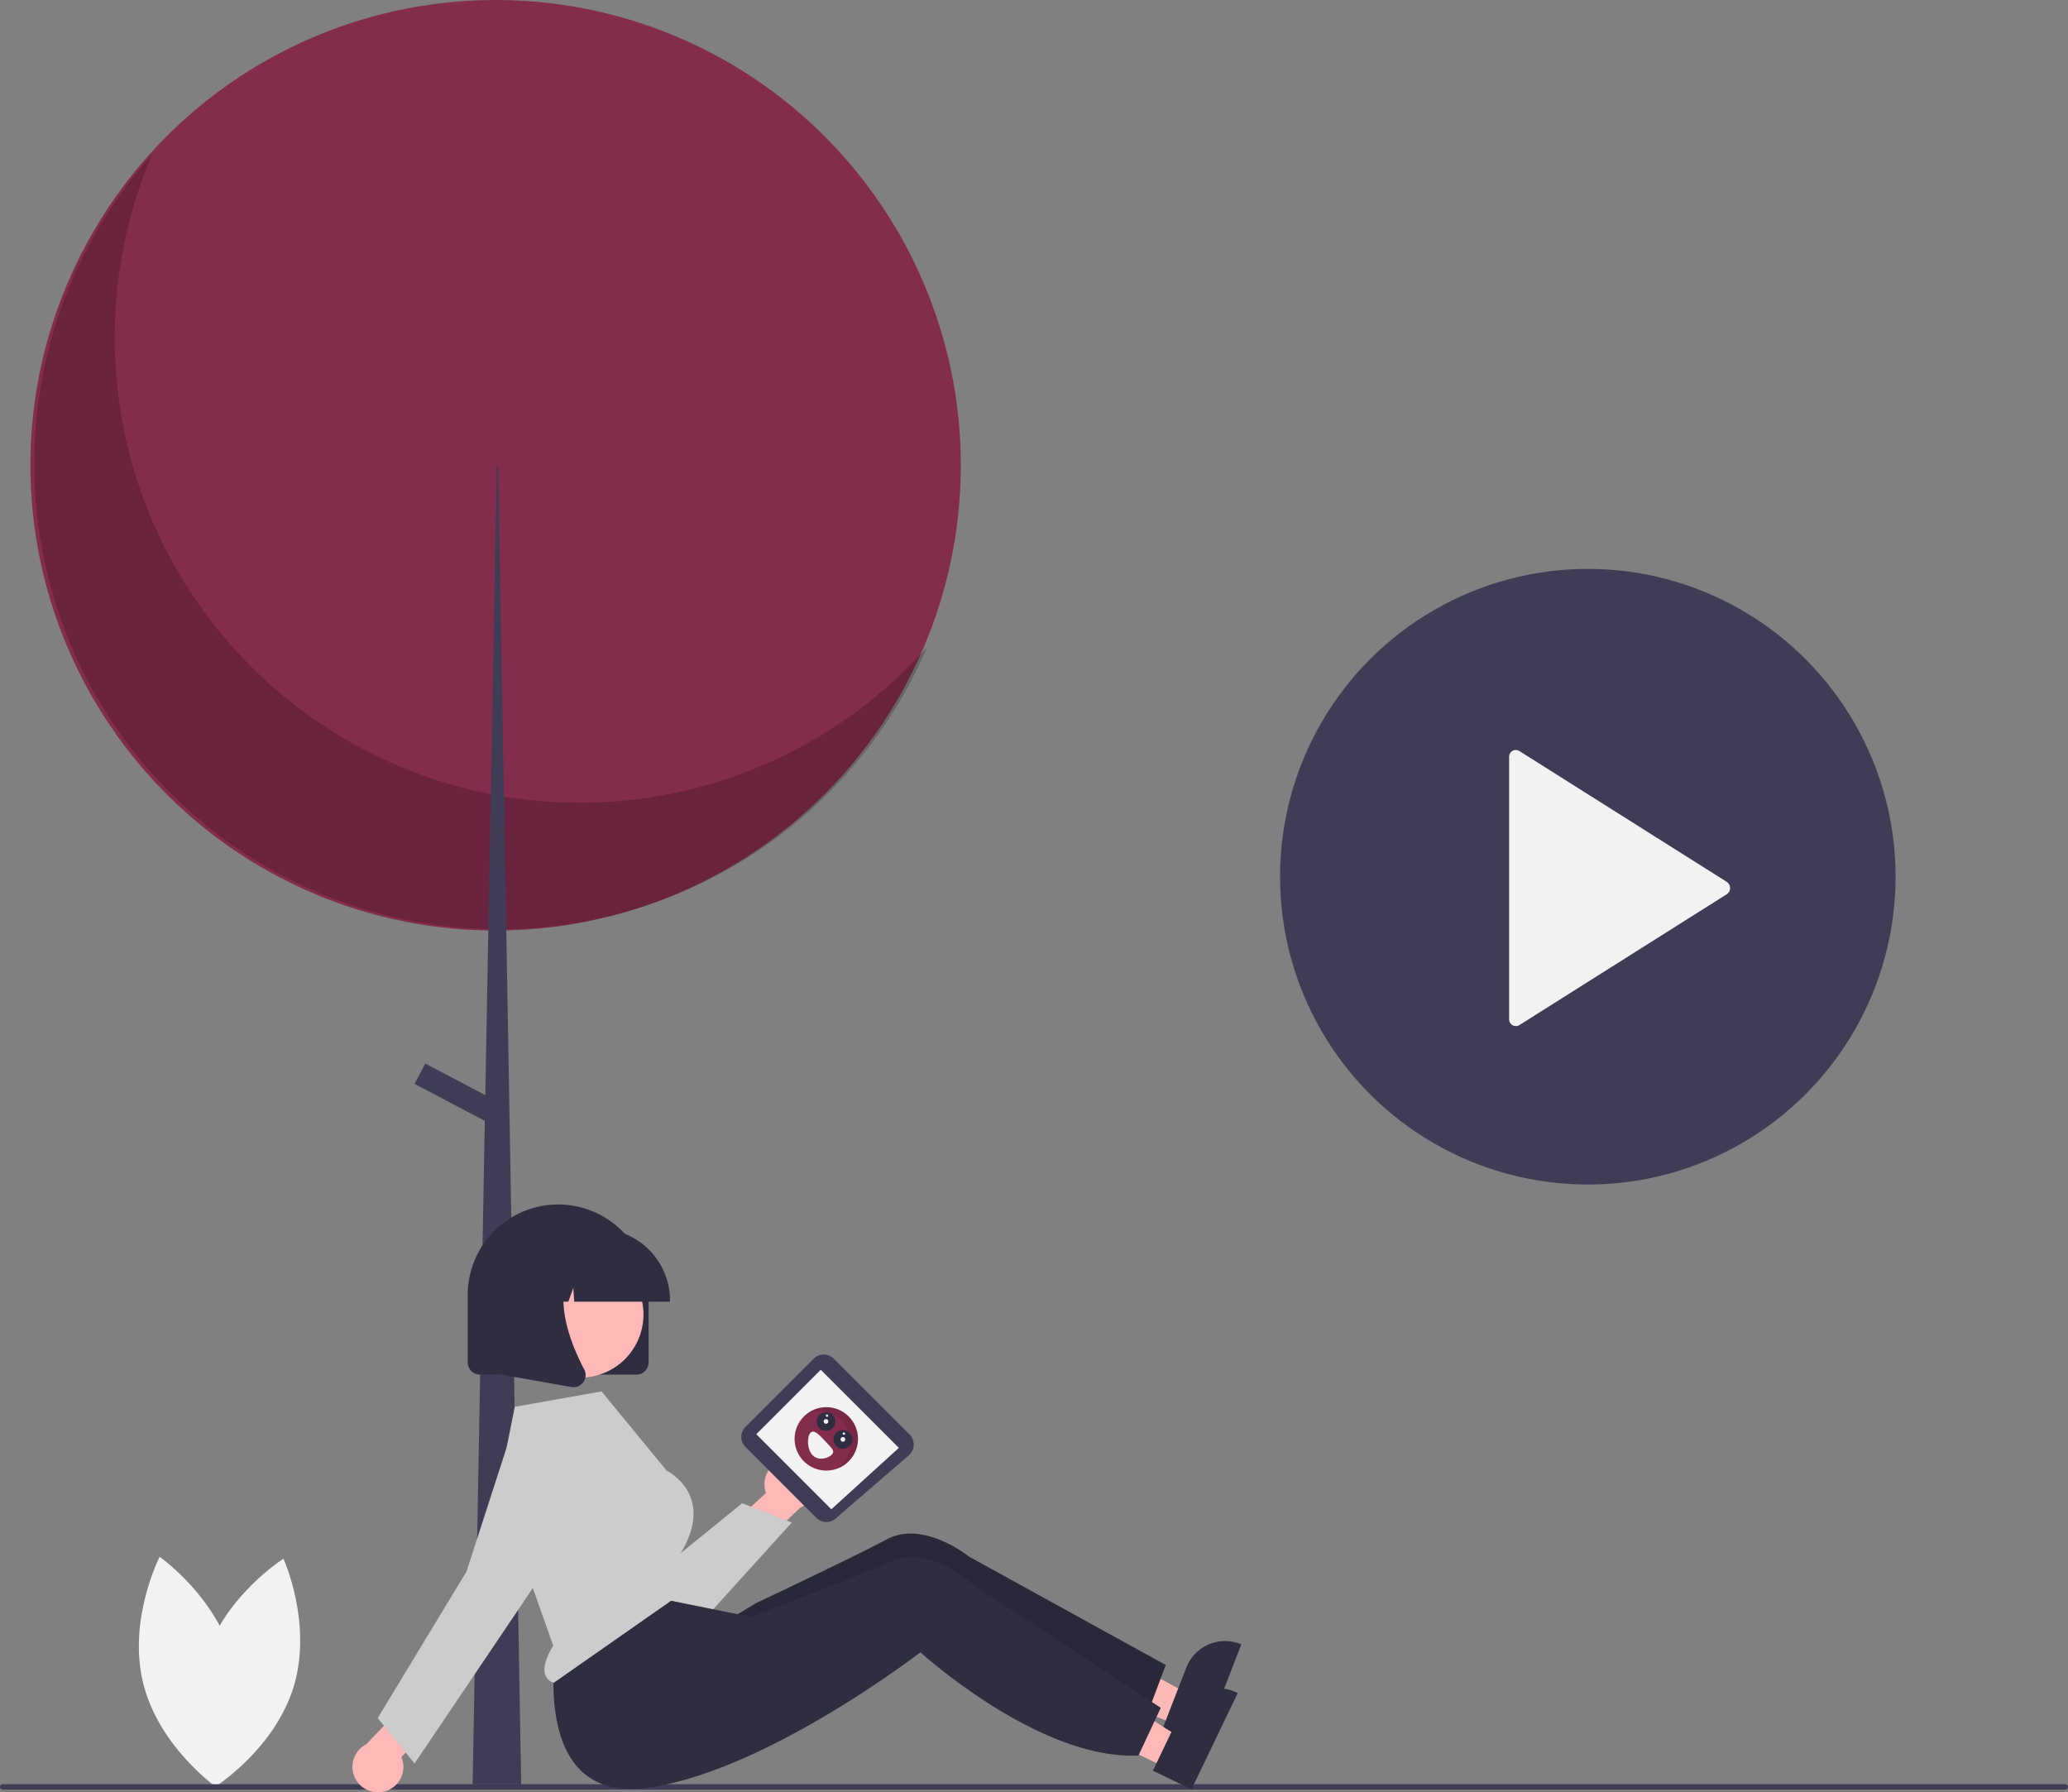 <svg id="bbb60ac6-49e8-43f4-8a0f-978884ae8ca0" data-name="Layer 1" xmlns="http://www.w3.org/2000/svg" width="766" height="663.78" viewBox="0 0 766 663.78"><rect x="0" y="0" width="766" height="663.78" fill="#808080" stroke="none"/><path d="M292.871,732.648c-6.979,23.313,3.852,47.148,3.852,47.148s22.147-13.963,29.126-37.276-3.852-47.148-3.852-47.148S299.85,709.335,292.871,732.648Z" transform="translate(-217 -118.11)" fill="#f2f2f2"/><path d="M303.467,733.279c5.874,23.616-6.068,46.915-6.068,46.915s-21.465-14.99-27.339-38.606,6.068-46.915,6.068-46.915S297.594,709.663,303.467,733.279Z" transform="translate(-217 -118.11)" fill="#f2f2f2"/><polygon points="435.535 638.619 439.977 627.192 398.017 604.619 391.461 621.484 435.535 638.619" fill="#ffb8b8"/><path d="M676.337,726.92a15.379,15.379,0,0,0-19.915,8.766l-2.997,7.703-4.62,11.89-1.129,2.915,14.806,5.76,14.321-36.849Z" transform="translate(-217 -118.11)" fill="#2f2e41"/><path d="M648.806,734.738l-1.932,5.124-4.822,12.788-.116.32c-12.285,1.578-25.752-1.516-38.209-6.323a155.312,155.312,0,0,1-14.624-6.526c-7.044-3.559-13.352-7.316-18.383-10.529-7.576-4.862-12.26-8.513-12.26-8.513s-1.238,1.118-3.477,3.036c-3.002,2.568-7.798,6.578-13.873,11.299q-3.476,2.72-7.465,5.69c-19.601,14.539-44.756-24.256-44.756-24.256s7.075-4.504,8.923-5.379c5.951-2.816,19.932-9.459,31.994-15.363,6.214-3.046,11.912-5.903,15.737-7.932,13.546-7.212,30.384,6.435,30.384,6.435Z" transform="translate(-217 -118.11)" fill="#2f2e41"/><path d="M648.806,734.738l-1.932,5.124-4.822,12.788-.116.32c-12.285,1.578-25.752-1.516-38.209-6.323a155.312,155.312,0,0,1-14.624-6.526c-7.044-3.559-13.352-7.316-18.383-10.529-7.576-4.862-12.26-8.513-12.26-8.513s-1.238,1.118-3.477,3.036c-3.002,2.568-7.798,6.578-13.873,11.299q-3.476,2.72-7.465,5.69c-19.601,14.539-44.756-24.256-44.756-24.256s7.075-4.504,8.923-5.379c5.951-2.816,19.932-9.459,31.994-15.363,6.214-3.046,11.912-5.903,15.737-7.932,13.546-7.212,30.384,6.435,30.384,6.435Z" transform="translate(-217 -118.11)" opacity="0.14"/><circle cx="183.579" cy="172.312" r="172.312" fill="#842c4b"/><path d="M273.349,175.331A172.325,172.325,0,0,0,560.472,357.701,172.327,172.327,0,1,1,273.349,175.331Z" transform="translate(-217 -118.11)" opacity="0.2" style="isolation:isolate"/><polygon points="184.052 172.311 184.526 172.311 193.047 660.843 175.058 660.843 184.052 172.311" fill="#3f3d56"/><rect x="382.523" y="507.155" width="8.521" height="32.19" transform="translate(-473.406 503.628) rotate(-62.234)" fill="#3f3d56"/><path d="M982,780.898H218a1,1,0,0,1,0-2H982a1,1,0,0,1,0,2Z" transform="translate(-217 -118.11)" fill="#3f3d56"/><path d="M452.746,627.187h-58a4.505,4.505,0,0,1-4.5-4.5v-25a33.5,33.5,0,0,1,67,0v25A4.505,4.505,0,0,1,452.746,627.187Z" transform="translate(-217 -118.11)" fill="#2f2e41"/><path d="M507.904,658.588a9.377,9.377,0,0,0-7.186,12.454l-15.772,14.506,6.478,11.734,21.985-20.798a9.428,9.428,0,0,0-5.505-17.897Z" transform="translate(-217 -118.11)" fill="#ffb8b8"/><path d="M460.448,724.54q-1.069,0-2.14-.092A25.199,25.199,0,0,1,438.01,710.892l-25.267-48.633a13.954,13.954,0,0,1,24.13-13.965l23.311,52.304,31.719-25.772,18.366,7.149-31.016,34.242A25.485,25.485,0,0,1,460.448,724.54Z" transform="translate(-217 -118.11)" fill="#ccc"/><path d="M553.913,649.395l-28.102-28.102a5.242,5.242,0,0,0-7.413,0l-25.28,25.28a5.242,5.242,0,0,0,0,7.413l26.256,26.256a5.242,5.242,0,0,0,7.133.26l27.125-23.435a5.242,5.242,0,0,0,.54-7.393Q554.049,649.53,553.913,649.395Z" transform="translate(-217 -118.11)" fill="#3f3d56"/><polygon points="332.935 536.213 304.009 507.288 280.138 531.159 307.941 558.961 332.935 536.213" fill="#f2f2f2"/><circle cx="306.06" cy="532.886" r="11.746" fill="#842c4b"/><path d="M528.288,661.007a11.746,11.746,0,0,0-11.966-19.632,11.746,11.746,0,1,1,10.66,20.693A11.83,11.83,0,0,0,528.288,661.007Z" transform="translate(-217 -118.11)" opacity="0.1" style="isolation:isolate"/><path d="M517.285,648.662c-1.401,1.316-1.475,6.054.664,8.33s5.681,1.229,7.081-.087.13-2.403-2.009-4.679S518.686,647.345,517.285,648.662Z" transform="translate(-217 -118.11)" fill="#f2f2f2"/><circle cx="312.209" cy="533.077" r="3.48" fill="#2f2e41"/><circle cx="305.953" cy="526.419" r="3.48" fill="#2f2e41"/><circle cx="312.209" cy="533.077" r="0.87" fill="#f2f2f2"/><circle cx="312.584" cy="530.935" r="0.435" fill="#f2f2f2"/><circle cx="306.328" cy="524.277" r="0.435" fill="#f2f2f2"/><circle cx="305.953" cy="526.419" r="0.87" fill="#f2f2f2"/><polygon points="431.99 654.69 437.297 643.639 397.196 617.909 389.363 634.22 431.99 654.69" fill="#ffb8b8"/><path d="M675.012,744.908a15.379,15.379,0,0,0-20.53,7.21l-3.58,7.45-5.52,11.5-1.35,2.82,14.32,6.88,17.11-35.64Z" transform="translate(-217 -118.11)" fill="#2f2e41"/><path d="M646.962,750.588l-2.32,4.96-5.79,12.38-.14.31c-12.37.63-25.56-3.49-37.61-9.24a155.312,155.312,0,0,1-14.08-7.63c-6.75-4.09-12.75-8.32-17.52-11.91-7.18-5.43-11.57-9.43-11.57-9.43s-1.32,1.02-3.7,2.76c-3.19,2.33-8.28,5.96-14.7,10.2q-3.675,2.445-7.88,5.1c-20.66,12.99-50.04,28.81-75.03,32.15-43.89,5.87-33.56-52.7-33.56-52.7l34.93-18.14,14.83,3.01,16.51,3.34,5.85,1.19s1.11-.42,3.02-1.15c6.15-2.35,20.6-7.9,33.08-12.86,6.43-2.56,12.33-4.97,16.3-6.7,14.06-6.15,29.8,8.75,29.8,8.75Z" transform="translate(-217 -118.11)" fill="#2f2e41"/><path d="M359.145,781.636a9.377,9.377,0,0,0,6.532-12.809l15-15.302-7.076-11.384-20.88,21.907a9.428,9.428,0,0,0,6.423,17.588Z" transform="translate(-217 -118.11)" fill="#ffb8b8"/><circle cx="214.958" cy="486.807" r="23.386" fill="#ffb8b8"/><path d="M401.533,669.834,421.905,727.59l-.122.202c-2.833,4.684-3.76,8.462-2.678,10.926a4.761,4.761,0,0,0,3.019,2.604l48.209-33.697-1.688-13.505.094-.151c4.66-7.456,6.168-14.208,4.485-20.067-2.184-7.604-9.125-11.056-9.195-11.09l-.168-.132L439.815,633.414,407.673,639.124Z" transform="translate(-217 -118.11)" fill="#ccc"/><path d="M370.553,771.209,356.906,754.413l32.899-54.31,15.339-47.413.476.154-.476-.154a19.047,19.047,0,1,1,33.964,16.437l-28.16,42.189Z" transform="translate(-217 -118.11)" fill="#ccc"/><path d="M465.171,600.187H429.706l-.364-5.092-1.818,5.092h-5.461l-.721-10.092-3.604,10.092H407.171v-.5a26.53,26.53,0,0,1,26.5-26.5h5a26.53,26.53,0,0,1,26.5,26.5Z" transform="translate(-217 -118.11)" fill="#2f2e41"/><path d="M429.415,631.853a4.597,4.597,0,0,1-.796-.07l-25.969-4.582V584.281H431.237l-.708.825c-9.847,11.484-2.428,30.106,2.87,40.185a4.433,4.433,0,0,1-.352,4.707A4.482,4.482,0,0,1,429.415,631.853Z" transform="translate(-217 -118.11)" fill="#2f2e41"/><circle cx="588.139" cy="324.689" r="114" fill="#3f3d56"/><path d="M775.992,398.488v96.991a2.497,2.497,0,0,0,3.74,2.302l76.883-48.496a2.748,2.748,0,0,0,0-4.571l-76.883-48.496a2.474,2.474,0,0,0-3.74,2.27Z" transform="translate(-217 -118.11)" fill="#f2f2f2"/></svg>